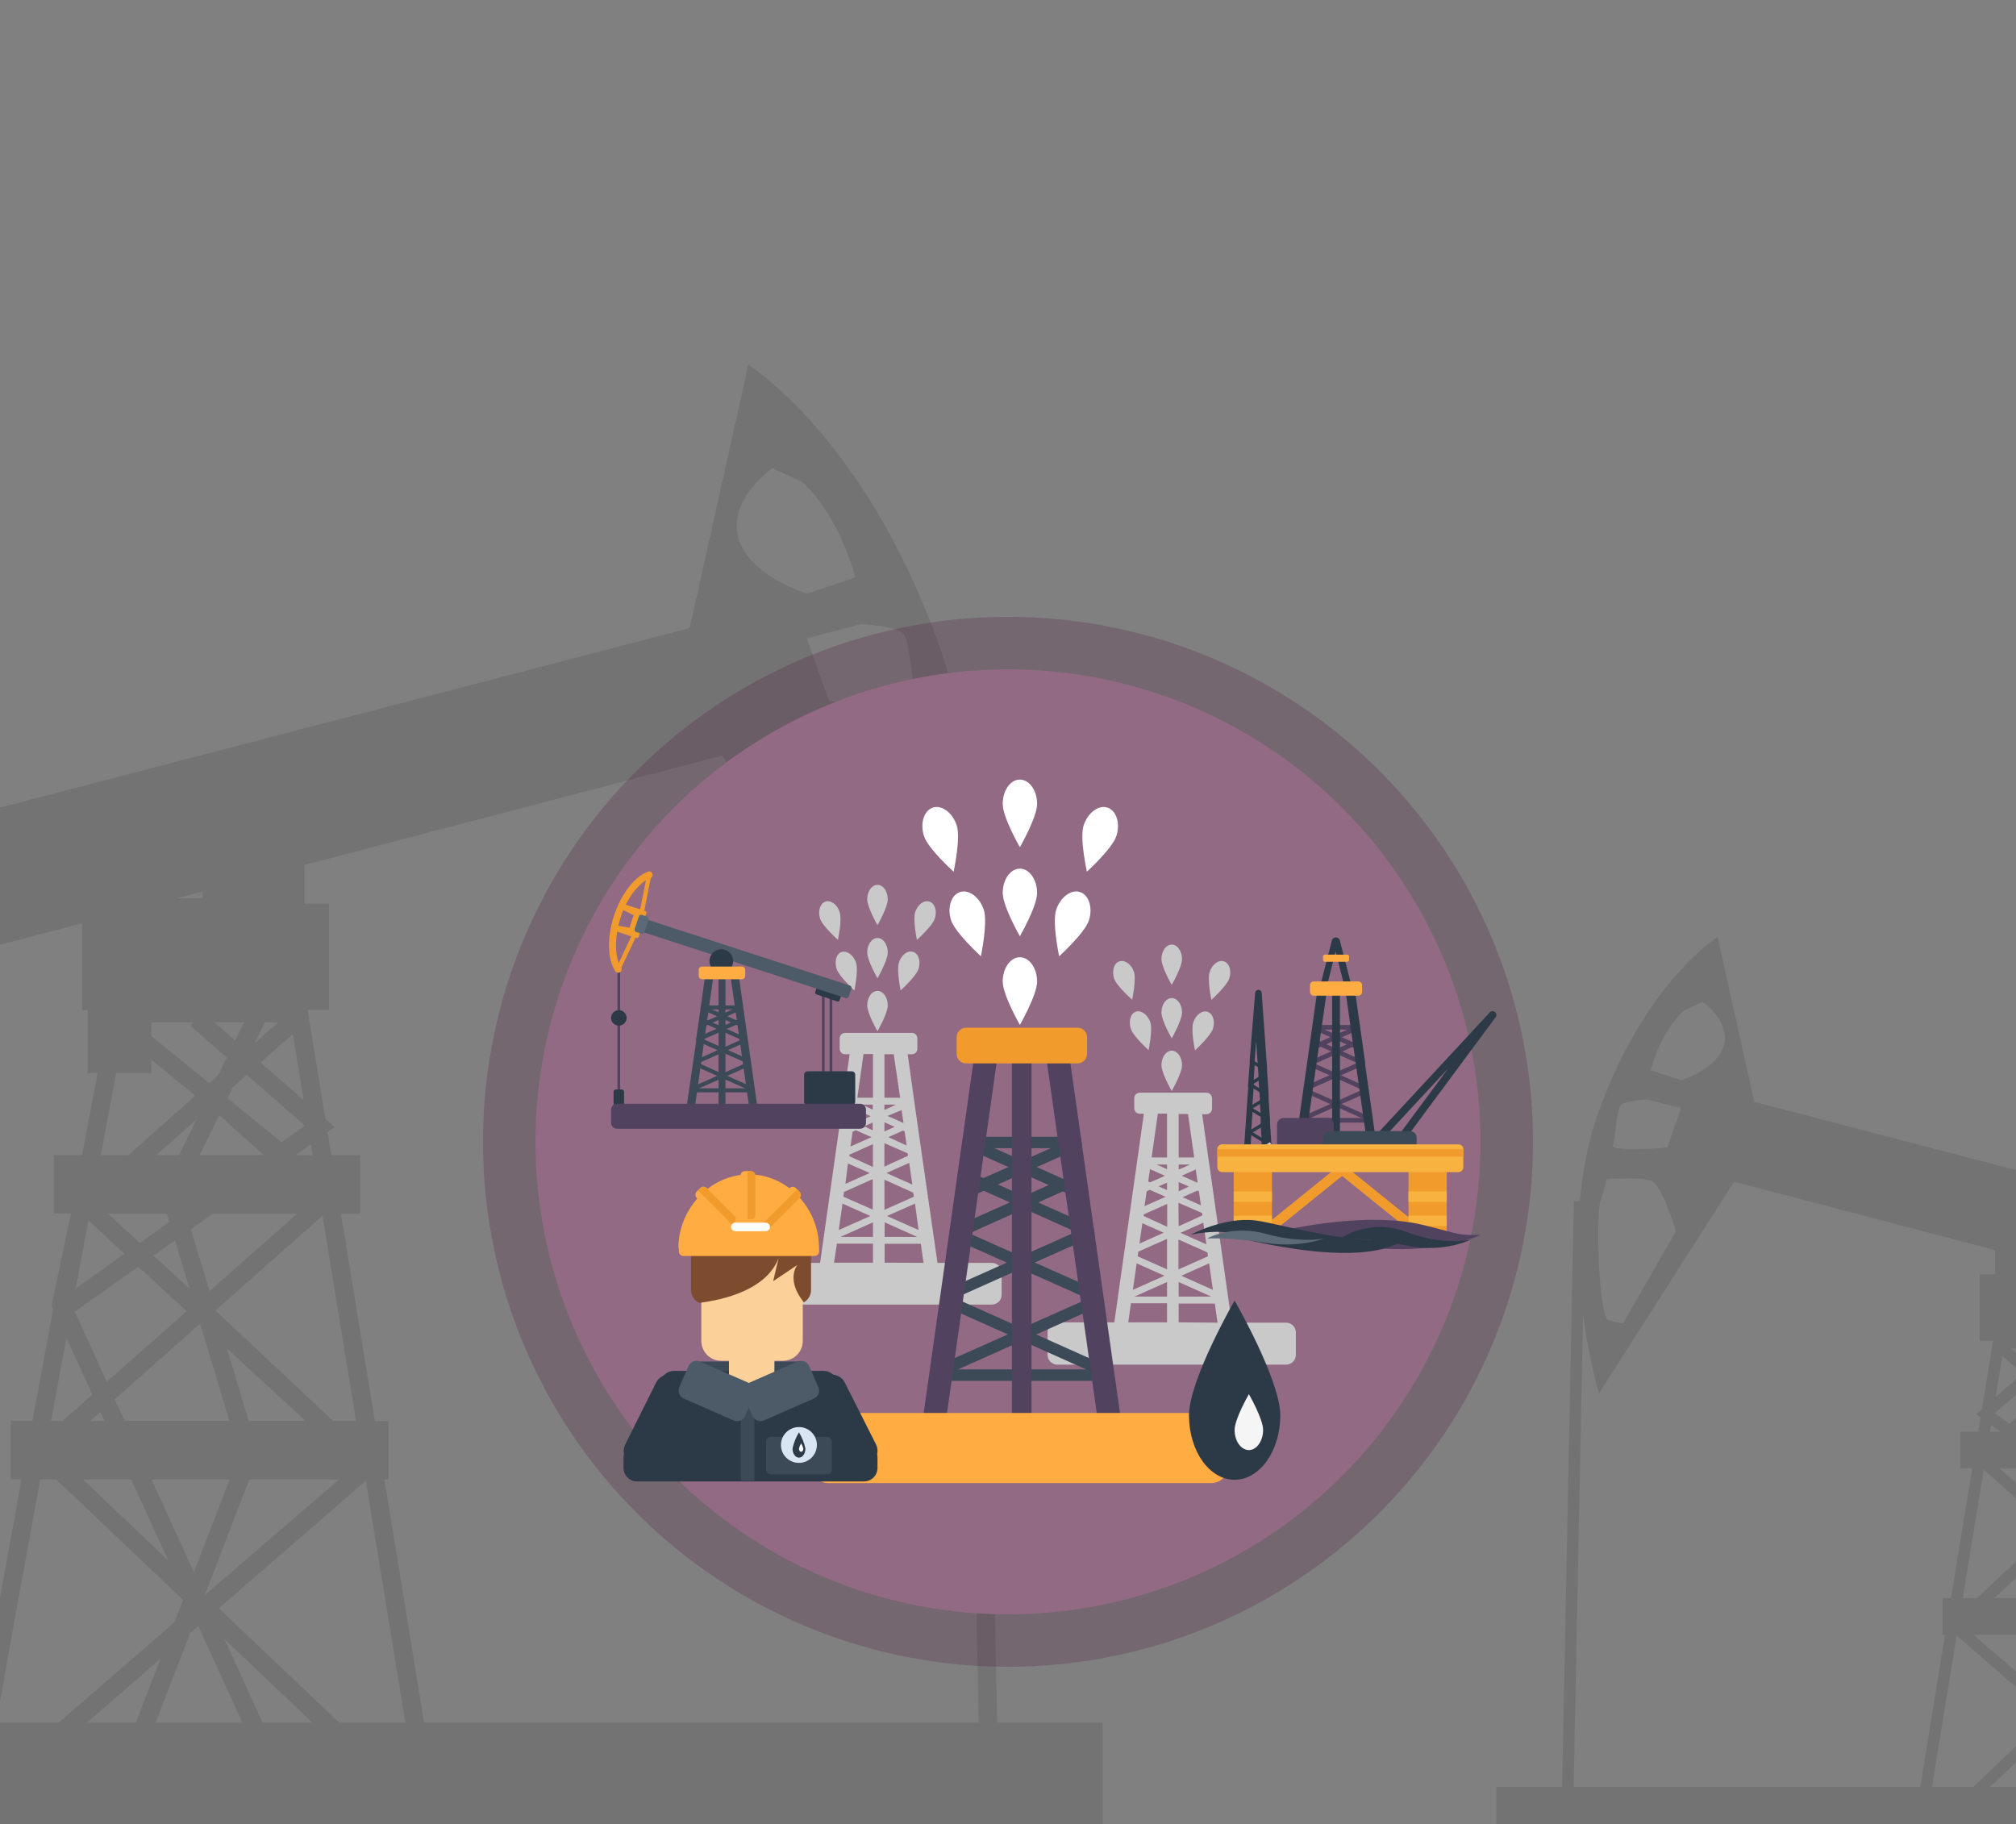 <svg width="768" height="695" viewBox="0 0 768 695" fill="none" xmlns="http://www.w3.org/2000/svg">
<rect x="0" y="0" width="768" height="695" fill="#808080" stroke="none"/>
<g clip-path="url(#clip0)">
<path opacity="0.1" d="M100.91 389.465L96.962 397.477L106.015 389.465H100.91ZM88.739 414.149L86.655 418.372L107.262 435.144L116.147 428.831L93.965 409.499L88.739 414.149ZM82.053 499.24L126.888 541.321H135.636L122.864 463.167L82.053 499.24ZM86.396 513.656L94.764 541.306H116.375L86.396 513.656ZM94.984 563.627L78.021 607.667L129.208 563.627H94.984ZM73.852 598.946L87.461 563.627H57.703L73.852 598.946ZM87.393 541.306L76.233 504.264L43.736 533.065L47.502 541.306H87.393ZM72.232 490.992L66.679 472.559L58.539 478.345L72.232 490.992ZM89.614 396.386L93.045 389.426H81.634L89.614 396.386ZM71.099 499.545L52.675 482.538L28.484 499.721L40.694 526.402L71.099 499.545ZM47.395 477.659L33.703 465.004L28.865 490.855L47.395 477.659ZM111.545 393.924L99.282 404.78L115.653 419.051L111.545 393.924ZM38.236 537.959L34.433 541.321H39.758L38.236 537.959ZM31.603 563.642L64.055 594.441L49.982 563.642H31.603ZM23.852 541.321L35.194 531.297L25.305 509.738L19.44 541.321H23.852ZM310.444 318.011L342.797 374.325L352.001 372.038C358.125 365.093 358.939 307.239 356.626 300.287C354.314 293.334 352.77 286.389 352.77 286.389C352.77 286.389 332.786 284.865 325.848 287.152C318.911 289.439 310.444 318.011 310.444 318.011ZM328.161 237.76L307.364 243.165L315.838 267.095C315.838 267.095 350.465 270.19 348.92 265.57C347.376 260.95 346.638 244.728 344.356 241.633C342.074 238.538 328.161 237.76 328.161 237.76ZM294.242 178.359C288.917 182.217 276.57 193.842 281.956 206.924C287.342 220.005 307.341 226.18 307.341 226.18L325.826 220.006C325.826 220.006 320.432 197.662 305.797 183.764L294.242 178.359ZM129.261 656.281H154.433L139.371 564.13L83.346 612.714L129.261 656.281ZM100.066 656.281H119.045L85.529 624.484L100.066 656.281ZM59.285 656.281H92.345L75.526 619.499L72.422 622.19L59.285 656.281ZM33.087 656.281H51.754L61.118 631.993L33.087 656.281ZM-1.419 656.281H22.33L66.496 618.02L69.767 609.527L21.387 563.619H15.339C8.516 600.631 2.423 634.173 -1.419 656.281ZM-156 656.281H-142.193V413.63H-153.756V397.423H-106.41L-131.414 387.383V341.88L262.726 239.285L285.068 139C285.068 139 328.929 166.002 357.379 244.713C363.891 262.719 367.428 281.495 369.003 299.746L372.707 299.669L379.858 656.281H420V695H-156V656.281ZM77.215 342.2V339.616L67.326 342.2H77.215ZM57.665 389.465V394.709L79.725 412.693L83.049 409.75L86.419 402.889L72.574 390.837L73.799 389.426L57.665 389.465ZM63.621 462.382H41.18L53.253 473.535L64.511 465.484L63.621 462.382ZM113.211 462.382H81.102L72.734 468.335L79.824 491.876L113.211 462.382ZM126.226 440.061H137.211V462.382H129.878L142.81 541.359H147.997V563.681H146.476L161.545 656.281H372.837L367.071 368.577C363.336 397.24 357.395 416.726 357.395 416.726L275.049 287.891L115.98 329.515V344.319H125.367V384.784H117.174L123.952 426.285L127.504 429.38L124.773 431.317L126.226 440.061ZM113.294 440.061H119.114L118.429 435.891L112.952 439.779L113.294 440.061ZM76.02 440.061H100.423L83.521 424.814L76.02 440.061ZM59.521 440.061H68.185L74.894 426.453L59.521 440.061ZM38.427 440.061H48.917L74.4 417.412L57.665 403.743V408.729H44.269L38.427 440.061ZM20.527 440.061H31.284L37.172 408.805H33.452V384.86H31.299V351.752L-93.714 384.365L-99.602 397.446H-70.597V413.653H-136.016V656.281H-83.688V414.431H-76.758V656.281H-8.516C-4.713 634.311 1.373 600.753 8.219 563.619H4.134V541.321H12.342L20.276 498.631L19.675 497.319L27.001 462.313H20.489L20.527 440.061Z" fill="black"/>
<path opacity="0.1" d="M769.431 513.766L771.899 518.78L766.241 513.766H769.431ZM777.038 529.215L778.341 531.859L765.461 542.356L759.908 538.405L773.772 526.305L777.038 529.215ZM781.217 582.474L753.195 608.813H747.727L755.71 559.896L781.217 582.474ZM778.502 591.497L773.273 608.803H759.765L778.502 591.497ZM773.135 622.774L783.737 650.338L751.745 622.774H773.135ZM786.342 644.88L777.837 622.774H796.436L786.342 644.88ZM777.88 608.803L784.854 585.619L805.165 603.645L802.811 608.803H777.88ZM787.355 577.312L790.826 565.774L795.913 569.396L787.355 577.312ZM776.491 518.098L774.347 513.742H781.479L776.491 518.098ZM788.063 582.665L799.578 572.02L814.697 582.775L807.067 599.475L788.063 582.665ZM802.878 568.966L811.436 561.046L814.46 577.226L802.878 568.966ZM762.784 516.557L770.448 523.351L760.217 532.284L762.784 516.557ZM808.602 606.708L810.979 608.813H807.651L808.602 606.708ZM812.748 622.783L792.466 642.06L801.261 622.783H812.748ZM817.593 608.813L810.504 602.538L816.685 589.045L820.35 608.813H817.593ZM638.472 469.043L618.252 504.289L612.499 502.858C608.672 498.511 608.163 462.301 609.609 457.949C611.054 453.598 612.019 449.251 612.019 449.251C612.019 449.251 624.509 448.297 628.845 449.728C633.181 451.16 638.472 469.043 638.472 469.043ZM627.399 418.814L640.398 422.197L635.101 437.174C635.101 437.174 613.46 439.112 614.425 436.22C615.39 433.329 615.851 423.175 617.277 421.238C618.704 419.301 627.399 418.814 627.399 418.814ZM648.599 381.635C651.927 384.049 659.643 391.326 656.277 399.513C652.911 407.701 640.412 411.566 640.412 411.566L628.859 407.701C628.859 407.701 632.23 393.716 641.377 385.018L648.599 381.635ZM751.712 680.766H735.979L745.393 623.089L780.409 653.497L751.712 680.766ZM769.959 680.766H758.097L779.044 660.864L769.959 680.766ZM795.447 680.766H774.784L785.296 657.744L787.236 659.428L795.447 680.766ZM811.821 680.766H800.154L794.301 665.564L811.821 680.766ZM833.387 680.766H818.544L790.94 656.818L788.895 651.503L819.133 622.769H822.913C827.177 645.934 830.986 666.929 833.387 680.766ZM930 680.766H921.371V528.891H928.597V518.747H899.006L914.634 512.463V483.982L668.296 419.768L654.333 357C654.333 357 626.919 373.9 609.138 423.166C605.068 434.436 602.857 446.188 601.873 457.611L599.558 457.563L595.089 680.766H570V705H930V680.766ZM784.241 484.183V482.565L790.422 484.183H784.241ZM796.46 513.766V517.048L782.672 528.304L780.594 526.462L778.488 522.168L787.141 514.624L786.376 513.742L796.46 513.766ZM792.737 559.404H806.762L799.217 566.385L792.181 561.346L792.737 559.404ZM761.743 559.404H781.811L787.041 563.131L782.61 577.865L761.743 559.404ZM753.609 545.434H746.743V559.404H751.326L743.244 608.836H740.002V622.807H740.952L731.534 680.766H599.477L603.081 500.692C605.415 518.632 609.128 530.828 609.128 530.828L660.594 450.191L760.013 476.243V485.509H754.146V510.836H759.266L755.03 536.812L752.81 538.749L754.517 539.961L753.609 545.434ZM761.691 545.434H758.054L758.482 542.824L761.905 545.257L761.691 545.434ZM784.987 545.434H769.735L780.3 535.891L784.987 545.434ZM795.3 545.434H789.884L785.691 536.917L795.3 545.434ZM808.483 545.434H801.927L786 531.258L796.46 522.702V525.823H804.832L808.483 545.434ZM819.67 545.434H812.948L809.268 525.871H811.593V510.884H812.938V490.161L891.071 510.574L894.751 518.761H876.623V528.905H917.51V680.766H884.805V529.392H880.474V680.766H837.823C835.445 667.015 831.642 646.011 827.363 622.769H829.916V608.813H824.786L819.827 582.093L820.203 581.272L815.624 559.361H819.694L819.67 545.434Z" fill="black"/>
<circle opacity="0.2" cx="384" cy="435" r="200" fill="#4B0731"/>
<ellipse cx="384" cy="435" rx="180" ry="180" fill="#936A83"/>
<g clip-path="url(#clip1)">
<path d="M450.299 405.801C450.299 402.747 448.54 400.271 446.368 400.271C444.196 400.271 442.458 402.747 442.458 405.801C442.458 408.856 446.368 415.625 446.368 415.625C446.368 415.625 450.299 408.835 450.299 405.801Z" fill="#C9C9C9"/>
<path d="M450.299 385.742C450.299 382.687 448.54 380.231 446.368 380.231C444.196 380.231 442.458 382.687 442.458 385.742C442.458 388.796 446.368 395.586 446.368 395.586C446.368 395.586 450.299 388.693 450.299 385.742Z" fill="#C9C9C9"/>
<path d="M450.299 365.393C450.299 362.339 448.54 359.862 446.368 359.862C444.196 359.862 442.458 362.339 442.458 365.393C442.458 368.448 446.368 375.217 446.368 375.217C446.368 375.217 450.299 368.427 450.299 365.393Z" fill="#C9C9C9"/>
<path d="M430.791 391.933C431.743 394.823 437.556 400.065 437.556 400.065C437.556 400.065 439.17 392.408 438.239 389.519C437.308 386.629 434.846 384.813 432.798 385.391C430.75 385.969 429.839 388.962 430.791 391.933Z" fill="#C9C9C9"/>
<path d="M431.307 380.851C431.307 380.851 432.921 373.173 431.99 370.284C431.059 367.395 428.535 365.579 426.466 366.239C424.397 366.9 423.508 369.789 424.397 372.699C425.287 375.609 431.307 380.851 431.307 380.851Z" fill="#C9C9C9"/>
<path d="M462.07 391.933C463.001 389.023 462.07 386.134 460.001 385.473C457.933 384.813 455.512 386.608 454.56 389.601C453.609 392.593 455.243 400.147 455.243 400.147C455.243 400.147 461.118 394.76 462.07 391.933Z" fill="#C9C9C9"/>
<path d="M468.318 372.699C469.249 369.789 468.318 366.92 466.249 366.239C464.181 365.558 461.76 367.395 460.808 370.367C459.857 373.339 461.491 380.933 461.491 380.933C461.491 380.933 467.366 375.588 468.318 372.699Z" fill="#C9C9C9"/>
<path d="M489.918 503.892H469.23L463.458 463.174L463.272 461.915L460.644 443.341L460.355 441.401L457.976 424.499H459.568C460.126 424.495 460.66 424.279 461.064 423.896C461.467 423.512 461.709 422.99 461.741 422.435V418.452C461.735 417.879 461.505 417.331 461.099 416.926C460.692 416.521 460.143 416.291 459.568 416.285H434.164C433.883 416.285 433.605 416.341 433.347 416.452C433.089 416.562 432.857 416.723 432.663 416.926C432.469 417.128 432.319 417.368 432.222 417.631C432.124 417.893 432.081 418.173 432.095 418.452V422.229C432.095 422.776 432.313 423.301 432.701 423.688C433.089 424.075 433.615 424.293 434.164 424.293H435.757L424.502 503.789H402.821C401.828 503.789 400.876 504.182 400.174 504.883C399.471 505.583 399.077 506.533 399.077 507.524V515.985C399.055 516.49 399.135 516.993 399.313 517.466C399.491 517.938 399.763 518.37 400.113 518.734C400.463 519.099 400.884 519.389 401.349 519.587C401.815 519.785 402.315 519.886 402.821 519.886H489.918C490.911 519.886 491.863 519.492 492.565 518.792C493.268 518.091 493.662 517.141 493.662 516.151V507.689C493.67 507.193 493.58 506.701 493.395 506.241C493.211 505.78 492.936 505.361 492.588 505.008C492.239 504.654 491.824 504.373 491.365 504.182C490.907 503.99 490.415 503.892 489.918 503.892ZM433.646 476.836L444.59 471.965V483.584L433.398 478.611L433.646 476.857V476.836ZM435.715 462.637L444.652 458.654V467.363L435.612 463.236L435.715 462.637ZM436.812 453.846L438.053 453.288L443.99 455.951L436.005 459.521L436.812 453.846ZM460.168 478.611L448.935 483.605V472.213L459.962 477.125L460.168 478.611ZM448.935 458.221L457.913 462.101L458.058 463.029L449.018 467.157L448.935 458.221ZM456.734 453.846L457.479 459.191L450.507 456.095L456.134 453.577L456.734 453.846ZM449.018 453.846V450.317L452.907 452.05L449.018 453.846ZM444.59 453.392L441.363 451.968L444.59 450.523V453.392ZM433.005 481.294L443.597 486.02L431.578 491.385L433.005 481.294ZM460.624 481.294L462.051 491.385L450.031 486.02L460.624 481.294ZM459.568 474.05L449.7 469.675L458.389 465.795L459.568 474.05ZM456.238 450.564H456.093L450.155 447.923L455.534 445.529L456.238 450.564ZM449.018 445.591V443.651H453.362L449.018 445.591ZM444.59 445.425L440.577 443.651H444.59V445.425ZM443.763 447.943L438.136 450.44L437.412 450.131L438.094 445.405L443.763 447.943ZM443.308 469.633L434.081 473.761L435.177 466.022L443.308 469.633ZM444.59 488.414V493.965H432.178L444.59 488.414ZM449.018 488.414L461.43 493.965H449.018V488.414ZM454.934 440.947H449.018V424.396H452.576L454.934 440.947ZM444.59 424.272V440.947H438.715L441.073 424.272H444.59ZM430.833 496.504H444.59V503.768H429.819L430.833 496.504ZM449.018 503.768V496.627H462.796L463.83 503.892L449.018 503.768Z" fill="#C9C9C9"/>
<path d="M338.192 383.017C338.192 379.963 336.454 377.507 334.282 377.507C332.11 377.507 330.372 379.963 330.372 383.017C330.372 386.071 334.282 392.861 334.282 392.861C334.282 392.861 338.192 386.051 338.192 383.017Z" fill="#C9C9C9"/>
<path d="M338.192 362.855C338.192 359.821 336.454 357.345 334.282 357.345C332.11 357.345 330.372 359.821 330.372 362.855C330.372 365.889 334.282 372.699 334.282 372.699C334.282 372.699 338.192 365.909 338.192 362.855Z" fill="#C9C9C9"/>
<path d="M338.192 342.609C338.192 339.555 336.454 337.099 334.282 337.099C332.11 337.099 330.372 339.555 330.372 342.609C330.372 345.663 334.282 352.453 334.282 352.453C334.282 352.453 338.192 345.663 338.192 342.609Z" fill="#C9C9C9"/>
<path d="M318.703 369.087C319.634 371.976 325.468 377.342 325.468 377.342C325.468 377.342 327.082 369.665 326.13 366.776C325.178 363.886 322.758 362.07 320.71 362.648C318.662 363.226 317.751 366.198 318.703 369.087Z" fill="#C9C9C9"/>
<path d="M319.221 358.067C319.221 358.067 320.835 350.41 319.883 347.501C318.932 344.591 316.511 342.795 314.463 343.476C312.415 344.157 311.505 347.026 312.394 349.915C313.284 352.804 319.221 358.067 319.221 358.067Z" fill="#C9C9C9"/>
<path d="M349.921 369.087C350.852 366.197 349.921 363.308 347.852 362.627C345.783 361.946 343.363 363.783 342.432 366.755C341.501 369.726 343.094 377.321 343.094 377.321C343.094 377.321 349.031 371.976 349.921 369.087Z" fill="#C9C9C9"/>
<path d="M356.128 349.914C357.079 347.025 356.128 344.136 354.059 343.476C351.99 342.815 349.57 344.611 348.639 347.5C347.708 350.389 349.301 358.066 349.301 358.066C349.301 358.066 355.279 352.721 356.128 349.914Z" fill="#C9C9C9"/>
<path d="M377.83 481.108H357.142L351.267 440.411L351.081 439.152L348.433 420.578L348.164 418.618L345.784 401.633H347.398C347.679 401.633 347.956 401.577 348.214 401.467C348.472 401.357 348.705 401.195 348.899 400.992C349.092 400.79 349.242 400.55 349.34 400.288C349.438 400.025 349.481 399.746 349.467 399.466V395.669C349.481 395.389 349.438 395.11 349.34 394.847C349.242 394.585 349.092 394.345 348.899 394.142C348.705 393.94 348.472 393.778 348.214 393.668C347.956 393.558 347.679 393.501 347.398 393.502H322.055C321.766 393.487 321.477 393.533 321.207 393.636C320.937 393.74 320.691 393.899 320.486 394.103C320.282 394.308 320.122 394.553 320.018 394.822C319.914 395.092 319.868 395.38 319.883 395.669V399.466C319.868 399.754 319.914 400.043 320.018 400.312C320.122 400.582 320.282 400.827 320.486 401.031C320.691 401.235 320.937 401.395 321.207 401.498C321.477 401.602 321.766 401.648 322.055 401.633H323.669L312.415 481.108H290.734C289.748 481.108 288.802 481.496 288.101 482.188C287.399 482.879 287 483.819 286.989 484.803V493.264C286.989 494.255 287.384 495.205 288.086 495.905C288.788 496.606 289.741 496.999 290.734 496.999H377.83C378.823 496.999 379.776 496.606 380.478 495.905C381.18 495.205 381.575 494.255 381.575 493.264V484.803C381.564 483.819 381.164 482.879 380.463 482.188C379.762 481.496 378.816 481.108 377.83 481.108ZM321.559 454.073L332.482 449.203V460.822L321.29 455.91L321.538 454.156L321.559 454.073ZM323.628 439.874L332.544 435.871V444.58L323.524 440.452L323.628 439.874ZM324.786 431.145L326.027 430.588L331.986 433.209L324 436.779L324.786 431.145ZM348.143 455.91L336.93 460.904V449.43L347.853 454.341L348.143 455.91ZM336.93 435.52L345.784 439.4L345.909 440.308L336.889 444.435L336.93 435.52ZM344.626 431.062L345.391 436.407L338.42 433.209L344.047 430.691L344.626 431.062ZM336.93 431.062V427.554L340.819 429.287L336.93 431.062ZM332.482 430.629L329.234 429.081L332.441 427.657L332.482 430.629ZM320.959 458.531L331.551 463.257L319.531 468.602L320.959 458.531ZM348.577 458.531L349.922 468.602L337.902 463.257L348.577 458.531ZM347.543 451.287L337.695 446.891L346.384 443.011L347.543 451.287ZM344.171 427.781H344.026L338.109 425.139L343.467 422.89L344.171 427.781ZM336.93 422.89V420.826H341.295L336.93 422.89ZM332.482 422.745L328.489 420.826H332.482V422.745ZM331.675 425.242L326.048 427.76L325.324 427.43L325.986 422.704L331.675 425.242ZM331.303 446.891L322.055 451.019L323.028 443.259L331.303 446.891ZM332.565 465.671V471.223H320.152L332.565 465.671ZM337.013 465.671L349.426 471.223H337.013V465.671ZM342.909 418.205H336.93V401.633H340.468L342.909 418.205ZM332.565 401.55V418.205H326.607L328.965 401.55H332.565ZM318.828 473.782H332.565V481.046H317.711L318.828 473.782ZM337.013 481.046V473.844H350.791L351.825 481.108L337.013 481.046Z" fill="#C9C9C9"/>
<path d="M316.055 423.075C316.055 423.208 316.107 423.336 316.199 423.432C316.292 423.529 316.418 423.585 316.552 423.591C316.689 423.591 316.82 423.536 316.917 423.44C317.014 423.343 317.069 423.212 317.069 423.075V375.98C317.064 375.846 317.007 375.72 316.91 375.628C316.814 375.536 316.685 375.484 316.552 375.484C316.42 375.484 316.294 375.537 316.201 375.629C316.107 375.722 316.055 375.848 316.055 375.98V423.075Z" fill="#514260"/>
<path d="M313.117 423.075C313.117 423.208 313.169 423.336 313.262 423.432C313.354 423.529 313.48 423.585 313.614 423.591C313.751 423.591 313.883 423.536 313.98 423.44C314.077 423.343 314.131 423.212 314.131 423.075V375.98C314.126 375.846 314.069 375.72 313.973 375.628C313.876 375.536 313.748 375.484 313.614 375.484C313.482 375.484 313.356 375.537 313.263 375.629C313.17 375.722 313.117 375.848 313.117 375.98V423.075Z" fill="#514260"/>
<path d="M311.406 375.47L310.574 377.891C310.44 378.279 310.648 378.702 311.037 378.835L318.904 381.526C319.293 381.659 319.716 381.453 319.85 381.064L320.682 378.644C320.815 378.256 320.608 377.833 320.219 377.7L312.352 375.009C311.963 374.875 311.54 375.082 311.406 375.47Z" fill="#2C3A48"/>
<path d="M235.227 422.89C235.227 423.021 235.28 423.147 235.373 423.24C235.466 423.333 235.592 423.385 235.724 423.385C235.857 423.385 235.986 423.334 236.082 423.241C236.179 423.149 236.236 423.023 236.241 422.89V370.14C236.241 370.003 236.187 369.872 236.09 369.775C235.993 369.678 235.861 369.624 235.724 369.624C235.59 369.629 235.464 369.686 235.371 369.782C235.279 369.878 235.227 370.007 235.227 370.14V422.89Z" fill="#514260"/>
<path d="M236.862 415.047H234.607C234.127 415.047 233.738 415.435 233.738 415.914V425.056C233.738 425.535 234.127 425.923 234.607 425.923H236.862C237.342 425.923 237.731 425.535 237.731 425.056V415.914C237.731 415.435 237.342 415.047 236.862 415.047Z" fill="#2C3A48"/>
<path d="M232.786 387.806C232.79 388.39 232.968 388.959 233.296 389.442C233.625 389.925 234.089 390.3 234.632 390.52C235.174 390.739 235.769 390.793 236.342 390.676C236.915 390.558 237.44 390.273 237.851 389.857C238.262 389.442 238.54 388.914 238.65 388.341C238.76 387.767 238.697 387.174 238.47 386.637C238.242 386.099 237.86 385.641 237.371 385.32C236.882 384.999 236.309 384.83 235.724 384.834C235.335 384.837 234.951 384.916 234.593 385.067C234.235 385.217 233.911 385.437 233.638 385.713C233.365 385.989 233.15 386.316 233.003 386.675C232.857 387.034 232.783 387.418 232.786 387.806Z" fill="#2C3A48"/>
<path d="M236.738 369.685C236.802 369.501 236.822 369.305 236.797 369.111C236.772 368.918 236.702 368.733 236.593 368.571C234.069 364.691 234.069 357.096 236.386 349.667C238.703 342.237 243.379 336.211 247.723 334.54C247.89 334.484 248.043 334.396 248.175 334.28C248.307 334.164 248.415 334.024 248.492 333.866C248.569 333.709 248.614 333.538 248.624 333.363C248.634 333.188 248.609 333.013 248.551 332.847C248.491 332.68 248.398 332.527 248.277 332.396C248.156 332.266 248.01 332.162 247.847 332.091C247.684 332.019 247.509 331.982 247.331 331.98C247.153 331.979 246.977 332.014 246.813 332.084C241.682 334.003 236.614 340.586 233.903 348.862C231.193 357.138 231.38 365.372 234.4 369.995C234.534 370.202 234.724 370.367 234.948 370.471C235.173 370.575 235.422 370.612 235.667 370.58C235.912 370.547 236.143 370.446 236.333 370.288C236.522 370.129 236.663 369.92 236.738 369.685Z" fill="#F19B2C"/>
<path d="M244.413 352.268V352.164L248.116 333.467C248.154 333.254 248.108 333.035 247.989 332.855C247.87 332.674 247.686 332.546 247.475 332.497C247.368 332.476 247.257 332.476 247.15 332.498C247.043 332.52 246.941 332.563 246.851 332.625C246.76 332.686 246.683 332.765 246.623 332.856C246.564 332.948 246.523 333.05 246.503 333.157L242.82 351.731L234.752 368.943C234.695 369.133 234.709 369.338 234.792 369.519C234.874 369.7 235.019 369.845 235.201 369.928C235.382 370.011 235.587 370.026 235.778 369.97C235.969 369.914 236.134 369.791 236.241 369.624L244.413 352.35C244.413 352.35 244.413 352.288 244.413 352.268Z" fill="#F19B2C"/>
<path d="M242.065 346.56L239.126 355.546C239.013 355.893 239.203 356.266 239.55 356.379L242.441 357.32C242.789 357.433 243.163 357.243 243.276 356.897L246.215 347.911C246.328 347.564 246.139 347.191 245.791 347.078L242.9 346.137C242.552 346.024 242.179 346.213 242.065 346.56Z" fill="#F19B2C"/>
<path d="M243.254 349.564C243.606 349.668 244.289 348.553 244.392 348.202L244.661 347.397C244.714 347.233 244.7 347.055 244.623 346.901C244.545 346.746 244.411 346.628 244.247 346.572L237.441 344.343C237.274 344.297 237.095 344.316 236.941 344.396C236.787 344.477 236.67 344.613 236.613 344.777L236.344 345.602C236.319 345.683 236.31 345.769 236.318 345.854C236.327 345.938 236.352 346.021 236.392 346.096C236.433 346.17 236.488 346.237 236.554 346.29C236.62 346.344 236.697 346.383 236.779 346.407L243.254 349.564Z" fill="#F19B2C"/>
<path d="M240.895 356.849C241.063 356.901 241.244 356.884 241.399 356.803C241.554 356.722 241.67 356.582 241.723 356.416L241.992 355.59C241.992 355.26 242.219 353.96 241.868 353.836L234.772 352.515C234.604 352.469 234.426 352.488 234.272 352.568C234.118 352.649 234.001 352.785 233.944 352.948L233.675 353.753C233.622 353.917 233.636 354.096 233.713 354.25C233.791 354.404 233.926 354.522 234.089 354.579L240.895 356.849Z" fill="#F19B2C"/>
<path d="M242.344 353.34C242.308 353.449 242.295 353.563 242.304 353.677C242.313 353.791 242.344 353.901 242.396 354.003C242.448 354.105 242.519 354.195 242.606 354.269C242.693 354.343 242.794 354.399 242.903 354.434L322.22 380.252C322.329 380.287 322.443 380.301 322.557 380.292C322.671 380.283 322.782 380.252 322.884 380.2C322.986 380.149 323.077 380.077 323.151 379.99C323.225 379.904 323.281 379.803 323.317 379.695L324.351 376.578C324.418 376.357 324.397 376.118 324.294 375.911C324.19 375.703 324.01 375.544 323.792 375.464L244.413 349.646C244.304 349.611 244.189 349.597 244.076 349.606C243.962 349.615 243.85 349.646 243.749 349.698C243.647 349.75 243.556 349.821 243.482 349.908C243.408 349.995 243.351 350.095 243.316 350.204L242.344 353.34Z" fill="#4D5A68"/>
<path d="M270.273 366.136C270.273 367.026 270.537 367.895 271.033 368.635C271.528 369.375 272.233 369.952 273.057 370.292C273.881 370.633 274.788 370.722 275.663 370.548C276.537 370.375 277.341 369.946 277.972 369.317C278.602 368.688 279.032 367.886 279.206 367.013C279.38 366.141 279.291 365.236 278.949 364.414C278.608 363.592 278.03 362.889 277.288 362.395C276.547 361.901 275.675 361.637 274.783 361.637C273.587 361.637 272.439 362.111 271.594 362.954C270.748 363.798 270.273 364.943 270.273 366.136Z" fill="#2C3A48"/>
<path d="M264.791 416.161H285.292C285.501 416.161 285.701 416.079 285.848 415.932C285.996 415.784 286.078 415.585 286.078 415.377C286.078 415.169 285.996 414.97 285.848 414.822C285.701 414.675 285.501 414.593 285.292 414.593H264.791C264.582 414.593 264.382 414.675 264.235 414.822C264.087 414.97 264.004 415.169 264.004 415.377C264.004 415.585 264.087 415.784 264.235 415.932C264.382 416.079 264.582 416.161 264.791 416.161Z" fill="#3C4A58"/>
<path d="M268.763 384.565H281.32C281.433 384.583 281.548 384.577 281.658 384.547C281.768 384.516 281.869 384.462 281.956 384.389C282.043 384.315 282.113 384.224 282.161 384.12C282.209 384.017 282.233 383.905 282.233 383.791C282.233 383.677 282.209 383.565 282.161 383.462C282.113 383.359 282.043 383.267 281.956 383.193C281.869 383.12 281.768 383.066 281.658 383.035C281.548 383.005 281.433 382.999 281.32 383.017H268.763C268.65 382.999 268.535 383.005 268.425 383.035C268.315 383.066 268.213 383.12 268.127 383.193C268.04 383.267 267.97 383.359 267.922 383.462C267.874 383.565 267.849 383.677 267.849 383.791C267.849 383.905 267.874 384.017 267.922 384.12C267.97 384.224 268.04 384.315 268.127 384.389C268.213 384.462 268.315 384.516 268.425 384.547C268.535 384.577 268.65 384.583 268.763 384.565Z" fill="#3C4A58"/>
<path d="M284.899 415.026C285.053 415.024 285.202 414.978 285.33 414.894C285.459 414.81 285.56 414.691 285.623 414.552C285.702 414.362 285.705 414.15 285.632 413.958C285.559 413.766 285.415 413.61 285.23 413.52L265.494 404.728C265.399 404.674 265.293 404.64 265.184 404.629C265.075 404.618 264.965 404.63 264.86 404.664C264.756 404.697 264.66 404.753 264.579 404.826C264.497 404.899 264.432 404.988 264.387 405.088C264.342 405.188 264.318 405.296 264.318 405.405C264.317 405.514 264.339 405.623 264.383 405.723C264.427 405.823 264.492 405.913 264.572 405.987C264.653 406.061 264.749 406.117 264.852 406.152L284.589 414.944C284.686 414.99 284.791 415.018 284.899 415.026Z" fill="#3C4A58"/>
<path d="M265.101 396.205C265.181 396.395 265.328 396.549 265.515 396.639L268.039 397.753L282.892 404.316L283.865 404.749C283.967 404.769 284.073 404.769 284.175 404.749C284.351 404.745 284.52 404.682 284.655 404.571C284.791 404.46 284.885 404.306 284.923 404.135C284.961 403.964 284.941 403.786 284.865 403.628C284.79 403.47 284.663 403.341 284.506 403.263L282.644 402.417L268.328 396.061L266.259 395.132C266.097 395.055 265.912 395.038 265.738 395.083C265.564 395.129 265.412 395.234 265.308 395.38L265.101 396.205Z" fill="#3C4A58"/>
<path d="M282.872 396.329C283.021 396.33 283.166 396.287 283.291 396.207C283.416 396.126 283.515 396.011 283.575 395.875C283.62 395.78 283.645 395.678 283.65 395.573C283.654 395.469 283.638 395.364 283.601 395.266C283.564 395.168 283.509 395.078 283.437 395.002C283.365 394.926 283.278 394.865 283.182 394.822L267.521 387.806C267.332 387.722 267.117 387.716 266.923 387.789C266.73 387.863 266.573 388.01 266.487 388.198C266.408 388.387 266.405 388.6 266.478 388.792C266.551 388.983 266.695 389.14 266.88 389.23L282.541 396.226C282.643 396.283 282.755 396.318 282.872 396.329Z" fill="#3C4A58"/>
<path d="M266.859 384.297C266.925 384.392 267.019 384.464 267.128 384.503L269.818 385.7L280.968 390.674L282.313 391.272C282.416 391.292 282.521 391.292 282.623 391.272C282.776 391.277 282.926 391.237 283.055 391.156C283.184 391.075 283.286 390.957 283.347 390.818C283.431 390.629 283.437 390.415 283.364 390.222C283.29 390.029 283.143 389.872 282.954 389.786L280.699 388.775L270.045 384.029L267.769 383.017C267.653 382.95 267.521 382.915 267.387 382.915C267.252 382.915 267.12 382.95 267.004 383.017L266.859 384.297Z" fill="#3C4A58"/>
<path d="M265.101 415.026C265.21 415.047 265.322 415.047 265.432 415.026L285.168 406.235C285.353 406.145 285.497 405.988 285.57 405.796C285.643 405.605 285.64 405.392 285.561 405.203C285.475 405.014 285.318 404.868 285.125 404.794C284.931 404.721 284.716 404.727 284.527 404.811L264.79 413.602C264.623 413.673 264.485 413.799 264.401 413.96C264.316 414.12 264.29 414.305 264.326 414.482C264.363 414.66 264.46 414.819 264.601 414.934C264.742 415.048 264.919 415.11 265.101 415.109V415.026Z" fill="#3C4A58"/>
<path d="M266.239 404.852C266.341 404.871 266.446 404.871 266.549 404.852L284.154 397.009C284.346 396.925 284.497 396.767 284.573 396.572C284.648 396.376 284.643 396.159 284.558 395.967C284.473 395.776 284.315 395.626 284.119 395.55C283.923 395.475 283.705 395.48 283.513 395.565L265.908 403.428C265.719 403.513 265.572 403.67 265.498 403.863C265.425 404.056 265.431 404.271 265.515 404.46C265.585 404.587 265.691 404.692 265.819 404.761C265.948 404.831 266.093 404.862 266.239 404.852Z" fill="#3C4A58"/>
<path d="M267.438 396.061C267.548 396.08 267.66 396.08 267.769 396.061L282.954 389.292C283.139 389.202 283.283 389.045 283.356 388.853C283.429 388.662 283.426 388.449 283.347 388.26C283.261 388.071 283.106 387.923 282.913 387.847C282.72 387.77 282.506 387.77 282.313 387.847L267.169 394.472C267.074 394.512 266.988 394.571 266.916 394.645C266.845 394.719 266.789 394.807 266.752 394.904C266.715 395 266.698 395.103 266.703 395.206C266.707 395.309 266.732 395.41 266.776 395.503C266.817 395.652 266.903 395.785 267.021 395.884C267.139 395.984 267.285 396.045 267.438 396.061Z" fill="#3C4A58"/>
<path d="M267.956 391.025C268.064 391.053 268.178 391.053 268.287 391.025L282.437 384.731C282.622 384.641 282.766 384.484 282.839 384.293C282.912 384.101 282.909 383.888 282.83 383.699C282.745 383.511 282.588 383.364 282.394 383.29C282.2 383.217 281.985 383.223 281.796 383.307L267.645 389.622C267.49 389.699 267.364 389.825 267.288 389.981C267.212 390.138 267.19 390.314 267.225 390.484C267.261 390.654 267.352 390.808 267.484 390.92C267.616 391.033 267.782 391.099 267.956 391.108V391.025Z" fill="#3C4A58"/>
<path d="M287.32 425.944H287.547C287.958 425.883 288.328 425.662 288.576 425.329C288.824 424.997 288.93 424.58 288.871 424.169L281.196 370.016C281.109 369.633 280.88 369.296 280.556 369.073C280.232 368.849 279.835 368.756 279.445 368.81C279.054 368.865 278.699 369.063 278.448 369.367C278.198 369.671 278.071 370.057 278.093 370.45L285.789 424.603C285.843 424.971 286.026 425.309 286.307 425.554C286.587 425.8 286.946 425.938 287.32 425.944Z" fill="#3C4A58"/>
<path d="M262.535 425.923H262.763C263.142 425.917 263.506 425.777 263.79 425.527C264.075 425.278 264.261 424.935 264.315 424.561L268.1 397.732L268.328 396.123L269.818 385.742L270.045 384.132L271.969 370.491C271.991 370.098 271.864 369.712 271.613 369.408C271.363 369.104 271.008 368.906 270.617 368.851C270.227 368.797 269.83 368.89 269.506 369.114C269.182 369.337 268.953 369.674 268.866 370.057L267.004 383.183L266.859 384.338L265.266 395.503V396.246L261.211 424.148C261.152 424.559 261.258 424.976 261.506 425.308C261.754 425.641 262.124 425.862 262.535 425.923Z" fill="#3C4A58"/>
<path d="M275.052 425.944C275.776 425.944 276.376 425.593 276.376 425.16V371.027C276.376 370.594 275.776 370.243 275.052 370.243C274.328 370.243 273.728 370.594 273.728 371.027V425.16C273.728 425.593 274.307 425.944 275.052 425.944Z" fill="#3C4A58"/>
<path d="M282.582 368.221H267.48C266.76 368.221 266.177 368.803 266.177 369.521V371.77C266.177 372.488 266.76 373.071 267.48 373.071H282.582C283.302 373.071 283.885 372.488 283.885 371.77V369.521C283.885 368.803 283.302 368.221 282.582 368.221Z" fill="#FFAC42"/>
<path d="M324.496 408.134H307.635C306.915 408.134 306.332 408.716 306.332 409.434V419.773C306.332 420.491 306.915 421.074 307.635 421.074H324.496C325.216 421.074 325.799 420.491 325.799 419.773V409.434C325.799 408.716 325.216 408.134 324.496 408.134Z" fill="#2C3A48"/>
<path d="M327.661 420.495H235.02C233.786 420.495 232.786 421.493 232.786 422.724V427.78C232.786 429.011 233.786 430.009 235.02 430.009H327.661C328.895 430.009 329.895 429.011 329.895 427.78V422.724C329.895 421.493 328.895 420.495 327.661 420.495Z" fill="#514260"/>
<path d="M243.404 349.043L241.757 353.955C241.608 354.399 241.848 354.878 242.292 355.026L244.392 355.726C244.836 355.875 245.316 355.636 245.465 355.192L247.112 350.28C247.26 349.837 247.021 349.357 246.576 349.209L244.477 348.509C244.033 348.36 243.552 348.6 243.404 349.043Z" fill="#5C6A78"/>
<path d="M381.988 373.937C381.988 368.84 384.905 364.691 388.525 364.691C392.146 364.691 395.083 368.819 395.083 373.937C395.083 379.055 388.525 390.447 388.525 390.447C388.525 390.447 381.988 379.035 381.988 373.937Z" fill="white"/>
<path d="M381.988 340.174C381.988 335.077 384.905 330.929 388.525 330.929C392.146 330.929 395.083 335.056 395.083 340.174C395.083 345.292 388.525 356.684 388.525 356.684C388.525 356.684 381.988 345.272 381.988 340.174Z" fill="white"/>
<path d="M381.988 306.246C381.988 301.128 384.905 297 388.525 297C392.146 297 395.083 301.128 395.083 306.246C395.083 311.364 388.525 322.756 388.525 322.756C388.525 322.756 381.988 311.446 381.988 306.246Z" fill="white"/>
<path d="M362.334 350.658C360.741 345.808 362.334 340.958 365.706 339.844C369.079 338.729 373.216 341.763 374.788 346.634C376.361 351.504 373.671 364.32 373.671 364.32C373.671 364.32 363.989 355.446 362.334 350.658Z" fill="white"/>
<path d="M351.99 318.484C350.418 313.634 351.99 308.805 355.362 307.67C358.734 306.535 362.872 309.589 364.465 314.439C366.058 319.289 363.286 332.084 363.286 332.084C363.286 332.084 353.521 323.334 351.99 318.484Z" fill="white"/>
<path d="M414.819 350.658C416.392 345.808 414.819 340.958 411.447 339.844C408.075 338.729 403.938 341.763 402.345 346.634C400.752 351.504 403.482 364.32 403.482 364.32C403.482 364.32 413.247 355.446 414.819 350.658Z" fill="white"/>
<path d="M425.288 318.484C426.86 313.634 425.288 308.805 421.915 307.67C418.543 306.535 414.406 309.589 412.813 314.439C411.22 319.289 414.054 332.084 414.054 332.084C414.054 332.084 423.695 323.334 425.288 318.484Z" fill="white"/>
<path d="M418.047 526.077H360.493C359.911 526.077 359.354 525.847 358.942 525.437C358.531 525.026 358.3 524.47 358.3 523.89C358.3 523.31 358.531 522.753 358.942 522.343C359.354 521.933 359.911 521.702 360.493 521.702H418.047C418.628 521.702 419.186 521.933 419.597 522.343C420.009 522.753 420.24 523.31 420.24 523.89C420.24 524.47 420.009 525.026 419.597 525.437C419.186 525.847 418.628 526.077 418.047 526.077Z" fill="#3C4A58"/>
<path d="M406.896 437.439H371.727C371.145 437.439 370.587 437.208 370.176 436.798C369.765 436.388 369.534 435.831 369.534 435.251C369.534 434.671 369.765 434.114 370.176 433.704C370.587 433.294 371.145 433.063 371.727 433.063H406.896C407.478 433.063 408.036 433.294 408.447 433.704C408.858 434.114 409.089 434.671 409.089 435.251C409.089 435.831 408.858 436.388 408.447 436.798C408.036 437.208 407.478 437.439 406.896 437.439Z" fill="#3C4A58"/>
<path d="M361.569 522.92C361.134 522.93 360.706 522.812 360.338 522.58C359.97 522.349 359.679 522.015 359.5 521.62C359.38 521.357 359.314 521.073 359.305 520.785C359.297 520.497 359.346 520.21 359.45 519.941C359.554 519.672 359.711 519.426 359.911 519.218C360.112 519.01 360.352 518.844 360.617 518.73L416.123 494.027C416.655 493.789 417.26 493.772 417.805 493.979C418.351 494.186 418.791 494.6 419.03 495.131C419.268 495.662 419.286 496.266 419.078 496.81C418.871 497.353 418.455 497.793 417.923 498.031L362.52 522.796C362.216 522.906 361.891 522.948 361.569 522.92Z" fill="#3C4A58"/>
<path d="M416.992 470.108C416.779 470.644 416.362 471.074 415.833 471.305L408.737 474.483L367.196 493.057L364.506 494.254C364.221 494.384 363.91 494.448 363.596 494.44C363.114 494.418 362.652 494.238 362.283 493.928C361.914 493.618 361.657 493.195 361.553 492.724C361.45 492.254 361.504 491.763 361.709 491.327C361.914 490.89 362.257 490.534 362.686 490.312L367.92 487.98L408.075 470.087L414.054 467.301C414.508 467.103 415.016 467.062 415.496 467.185C415.976 467.309 416.401 467.589 416.702 467.982L416.992 470.108Z" fill="#3C4A58"/>
<path d="M367.299 470.356C366.823 470.318 366.373 470.127 366.016 469.811C365.659 469.494 365.415 469.071 365.322 468.604C365.228 468.137 365.29 467.652 365.497 467.224C365.705 466.795 366.047 466.445 366.472 466.228L410.33 446.622C410.851 446.444 411.42 446.466 411.925 446.684C412.431 446.901 412.837 447.299 413.064 447.799C413.292 448.299 413.324 448.866 413.155 449.389C412.986 449.911 412.628 450.353 412.151 450.626L368.189 470.356C367.895 470.413 367.593 470.413 367.299 470.356Z" fill="#3C4A58"/>
<path d="M412.254 436.696C412.046 436.938 411.784 437.129 411.489 437.253L403.938 440.617L372.678 454.588L368.892 456.26C368.607 456.39 368.296 456.454 367.982 456.446C367.546 456.461 367.116 456.346 366.747 456.114C366.378 455.882 366.087 455.544 365.913 455.146C365.688 454.614 365.678 454.015 365.887 453.476C366.095 452.937 366.505 452.5 367.03 452.256L373.237 449.45L403.276 436.097L409.689 433.208C410.02 433.054 410.385 432.99 410.748 433.023C411.112 433.056 411.46 433.183 411.758 433.394L412.254 436.696Z" fill="#3C4A58"/>
<path d="M416.95 522.92C416.644 522.918 416.342 522.854 416.061 522.734L360.679 497.969C360.415 497.852 360.178 497.685 359.979 497.477C359.78 497.269 359.624 497.023 359.521 496.755C359.417 496.487 359.367 496.201 359.374 495.913C359.381 495.626 359.445 495.343 359.562 495.08C359.679 494.817 359.846 494.579 360.055 494.381C360.264 494.183 360.51 494.028 360.779 493.924C361.048 493.821 361.334 493.771 361.623 493.778C361.911 493.785 362.195 493.849 362.458 493.965L417.861 518.73C418.134 518.834 418.383 518.995 418.59 519.201C418.796 519.408 418.957 519.656 419.061 519.929C419.164 520.202 419.209 520.494 419.191 520.785C419.173 521.077 419.093 521.361 418.957 521.62C418.785 522.007 418.503 522.336 418.147 522.567C417.791 522.798 417.375 522.92 416.95 522.92Z" fill="#3C4A58"/>
<path d="M414.054 494.399C413.745 494.401 413.44 494.33 413.165 494.192L363.658 472.172C363.395 472.054 363.157 471.885 362.959 471.676C362.761 471.466 362.606 471.22 362.503 470.951C362.4 470.681 362.351 470.395 362.36 470.107C362.368 469.819 362.433 469.535 362.551 469.272C362.67 469.009 362.839 468.772 363.049 468.575C363.259 468.377 363.506 468.222 363.776 468.12C364.045 468.017 364.333 467.969 364.622 467.977C364.91 467.985 365.195 468.05 365.458 468.168L414.861 490.189C415.274 490.419 415.603 490.776 415.798 491.206C415.993 491.637 416.045 492.118 415.945 492.58C415.845 493.042 415.6 493.46 415.245 493.772C414.89 494.085 414.443 494.275 413.971 494.316L414.054 494.399Z" fill="#3C4A58"/>
<path d="M410.579 469.406C410.273 469.404 409.97 469.341 409.689 469.221L367.051 450.213C366.788 450.095 366.55 449.927 366.352 449.717C366.153 449.508 365.998 449.261 365.896 448.992C365.793 448.723 365.744 448.436 365.753 448.148C365.761 447.86 365.826 447.577 365.944 447.314C366.062 447.051 366.231 446.814 366.441 446.616C366.651 446.418 366.898 446.264 367.168 446.161C367.438 446.059 367.726 446.01 368.014 446.018C368.303 446.027 368.587 446.092 368.851 446.21L411.489 465.217C411.917 465.439 412.261 465.795 412.465 466.231C412.67 466.667 412.725 467.159 412.621 467.629C412.518 468.099 412.261 468.523 411.892 468.833C411.522 469.143 411.061 469.323 410.579 469.344V469.406Z" fill="#3C4A58"/>
<path d="M409.13 455.558C408.824 455.556 408.522 455.493 408.241 455.373L368.541 437.645C368.008 437.407 367.593 436.968 367.385 436.424C367.178 435.88 367.195 435.276 367.434 434.745C367.672 434.214 368.113 433.8 368.658 433.593C369.203 433.386 369.808 433.403 370.34 433.641L410.061 451.369C410.489 451.59 410.832 451.944 411.037 452.379C411.243 452.813 411.299 453.302 411.198 453.772C411.097 454.241 410.843 454.665 410.477 454.976C410.111 455.288 409.652 455.471 409.172 455.497L409.13 455.558Z" fill="#3C4A58"/>
<path d="M354.783 553.587H354.163C353.007 553.418 351.965 552.801 351.264 551.869C350.562 550.938 350.258 549.767 350.418 548.613L371.954 396.576C372.004 395.979 372.175 395.398 372.458 394.87C372.74 394.341 373.128 393.875 373.598 393.502C374.067 393.128 374.608 392.854 375.188 392.697C375.767 392.539 376.373 392.501 376.968 392.586C377.562 392.671 378.133 392.875 378.646 393.188C379.158 393.501 379.601 393.915 379.947 394.404C380.293 394.894 380.535 395.449 380.658 396.035C380.782 396.622 380.784 397.227 380.664 397.814L359.148 549.81C358.995 550.857 358.47 551.814 357.669 552.507C356.867 553.2 355.844 553.583 354.783 553.587Z" fill="#514260"/>
<path d="M424.398 553.546H423.777C422.721 553.547 421.7 553.167 420.902 552.477C420.104 551.787 419.582 550.833 419.433 549.79L408.737 474.483L408.075 469.964L403.938 440.617L403.276 436.097L397.855 397.815C397.733 397.226 397.734 396.618 397.857 396.03C397.979 395.441 398.222 394.884 398.569 394.393C398.916 393.901 399.36 393.486 399.875 393.173C400.389 392.86 400.962 392.655 401.559 392.572C402.156 392.488 402.763 392.528 403.344 392.688C403.925 392.848 404.467 393.125 404.936 393.503C405.405 393.88 405.792 394.349 406.072 394.881C406.352 395.414 406.52 395.997 406.565 396.597L411.799 433.435L412.254 436.696L416.681 467.982L416.992 470.046L428.101 548.469C428.198 549.046 428.179 549.636 428.045 550.205C427.91 550.774 427.663 551.311 427.319 551.783C426.974 552.256 426.538 552.656 426.036 552.958C425.535 553.261 424.978 553.461 424.398 553.546Z" fill="#514260"/>
<path d="M389.228 553.587C387.16 553.587 385.505 552.596 385.505 551.4V399.383C385.505 398.186 387.16 397.195 389.228 397.195C391.297 397.195 392.952 398.186 392.952 399.383V551.4C392.973 552.596 391.297 553.587 389.228 553.587Z" fill="#514260"/>
<path d="M410.475 391.521H368.065C366.054 391.521 364.424 393.147 364.424 395.153V401.488C364.424 403.495 366.054 405.121 368.065 405.121H410.475C412.486 405.121 414.116 403.495 414.116 401.488V395.153C414.116 393.147 412.486 391.521 410.475 391.521Z" fill="#F19B2C"/>
<path d="M461.492 538.295H315.559C312.085 538.295 309.27 541.104 309.27 544.569V558.726C309.27 562.191 312.085 565 315.559 565H461.492C464.965 565 467.781 562.191 467.781 558.726V544.569C467.781 541.104 464.965 538.295 461.492 538.295Z" fill="#FFAC42"/>
<path d="M480.504 416.492L480.649 418.721L482.386 417.648L480.504 416.492ZM481.166 426.068V427.513L482.304 426.832L481.166 426.068ZM481.807 435.644V436.304L482.304 435.995L481.807 435.644ZM480.504 416.492L480.649 418.721L482.386 417.648L480.504 416.492ZM481.166 426.068V427.513L482.304 426.832L481.166 426.068ZM481.807 435.644V436.304L482.304 435.995L481.807 435.644ZM480.504 416.492L480.649 418.721L482.386 417.648L480.504 416.492ZM481.249 427.513L482.386 426.832L481.166 426.068L481.249 427.513ZM481.869 436.304L482.366 435.995L481.807 435.644L481.869 436.304ZM484.641 440.432L484.372 436.304V436.18L483.793 427.513V426.708V426.192L483.276 418.7V418.164V417.297V416.616L482.821 409.888L482.717 408.588V407.164L480.649 378.271C480.633 377.95 480.492 377.648 480.256 377.428C480.021 377.209 479.709 377.089 479.387 377.095C479.068 377.095 478.761 377.216 478.53 377.435C478.299 377.654 478.161 377.954 478.145 378.271L476.118 403.367V404.625L475.518 412.571V412.736V413.355V414.098L473.697 440.556C473.687 440.726 473.713 440.897 473.774 441.057C473.835 441.217 473.928 441.363 474.049 441.484C474.165 441.611 474.305 441.713 474.462 441.784C474.618 441.855 474.787 441.894 474.959 441.897H483.524C483.857 441.892 484.175 441.757 484.411 441.522C484.646 441.287 484.781 440.97 484.786 440.638C484.747 440.551 484.698 440.468 484.641 440.39V440.432ZM476.221 439.4L476.697 432.466V431.661V431.042V430.134L477.152 423.653V422.229V422.106V420.558L477.525 414.841L477.628 413.438V412.509V410.982L477.959 406.029V404.625L478.518 396.494L479.118 405.327L479.242 406.854L479.428 409.847V411.25L479.697 414.903L479.8 416.43L479.945 418.659V420.062L480.256 424.479V426.006V427.451V428.875L480.607 434.055V435.582V436.242V437.666L480.731 439.4H476.221ZM481.807 435.582V436.242L482.304 435.933L481.807 435.582ZM481.166 426.006V427.451L482.304 426.77L481.166 426.006ZM480.504 416.43L480.649 418.659L482.386 417.586L480.504 416.43ZM481.807 435.582V436.242L482.304 435.933L481.807 435.582ZM481.166 426.006V427.451L482.304 426.77L481.166 426.006ZM480.504 416.43L480.649 418.659L482.386 417.586L480.504 416.43ZM481.807 435.582V436.242L482.304 435.933L481.807 435.582ZM481.166 426.006V427.451L482.304 426.77L481.166 426.006ZM480.504 416.43L480.649 418.659L482.386 417.586L480.504 416.43Z" fill="#2C3A48"/>
<path d="M475.197 430.128L474.539 431.202L482.729 436.197L483.387 435.123L475.197 430.128Z" fill="#2C3A48"/>
<path d="M475.54 421.151L474.882 422.226L483.074 427.218L483.732 426.143L475.54 421.151Z" fill="#2C3A48"/>
<path d="M483.131 418.101L482.386 417.647L480.504 416.492L477.876 414.903L476.056 413.788L475.477 413.437L475.518 412.818L475.663 412.571L475.89 412.22L476.056 412.323L477.276 413.066L477.98 413.499L480.4 414.965L483.028 416.554L483.069 417.235L483.131 418.101Z" fill="#2C3A48"/>
<path d="M482.469 408.525L482.386 408.484L479.863 406.916L478.476 406.09L476.077 404.625L476.159 403.345L476.221 403.263L478.58 404.687L479.738 405.388L482.366 406.998L482.469 408.422V408.525Z" fill="#2C3A48"/>
<path d="M483.781 435.152L475.593 440.149L476.251 441.223L484.439 436.226L483.781 435.152Z" fill="#C5D3E1"/>
<path d="M483.772 427.45L481.352 428.936L477.276 431.413L476.739 431.722L476.056 432.135L475.89 432.259L475.663 431.908L475.228 431.186L476.056 430.67L476.842 430.195L481.248 427.512L482.386 426.831L483.421 426.191L483.586 426.439L483.71 426.645L483.772 427.45Z" fill="#2C3A48"/>
<path d="M483.173 418.638L480.752 420.124L477.401 422.167L477.277 422.229L476.077 422.972L475.559 423.302L474.939 422.291L474.918 422.249L474.897 422.208L474.939 422.187L476.077 421.506L477.504 420.619L480.649 418.72L482.386 417.647L483.069 417.234L483.131 418.101L483.173 418.638Z" fill="#2C3A48"/>
<path d="M482.573 409.826L480.132 411.312L478.042 412.592L477.277 413.066L476.056 413.789L475.435 414.181L475.477 413.438L475.518 412.819V412.654L475.663 412.571L476.056 412.323L478.145 411.044L480.049 409.909L482.386 408.485L482.469 408.423V408.526L482.573 409.826Z" fill="#2C3A48"/>
<path d="M533.32 435.705H533.01L525.645 434.054C525.398 433.996 525.171 433.876 524.983 433.707C524.795 433.537 524.653 433.323 524.569 433.084C524.497 432.839 524.489 432.578 524.547 432.329C524.605 432.079 524.727 431.849 524.9 431.66L567.476 385.742C567.723 385.446 568.077 385.261 568.462 385.226C568.846 385.191 569.228 385.31 569.524 385.556C569.82 385.802 570.006 386.156 570.041 386.539C570.076 386.922 569.957 387.304 569.71 387.599L534.541 435.066C534.404 435.262 534.222 435.423 534.009 435.535C533.797 435.646 533.56 435.705 533.32 435.705ZM528.748 431.743L532.72 432.63L551.733 406.978L528.748 431.743Z" fill="#2C3A48"/>
<path d="M520.473 427.678H497.489C497.362 427.697 497.232 427.689 497.109 427.654C496.986 427.619 496.872 427.557 496.774 427.474C496.677 427.391 496.599 427.287 496.545 427.171C496.492 427.055 496.464 426.928 496.464 426.801C496.464 426.673 496.492 426.546 496.545 426.43C496.599 426.314 496.677 426.21 496.774 426.127C496.872 426.044 496.986 425.982 497.109 425.947C497.232 425.912 497.362 425.904 497.489 425.923H520.473C520.683 425.956 520.875 426.062 521.013 426.223C521.151 426.384 521.227 426.589 521.227 426.801C521.227 427.012 521.151 427.217 521.013 427.378C520.875 427.539 520.683 427.645 520.473 427.678Z" fill="#514260"/>
<path d="M516.025 392.243H501.937C501.81 392.262 501.68 392.254 501.557 392.219C501.434 392.184 501.32 392.122 501.222 392.039C501.125 391.956 501.047 391.852 500.993 391.736C500.94 391.62 500.912 391.493 500.912 391.365C500.912 391.238 500.94 391.111 500.993 390.995C501.047 390.879 501.125 390.775 501.222 390.692C501.32 390.609 501.434 390.547 501.557 390.512C501.68 390.477 501.81 390.469 501.937 390.488H516.025C516.235 390.521 516.427 390.627 516.565 390.788C516.703 390.949 516.78 391.153 516.78 391.365C516.78 391.577 516.703 391.782 516.565 391.943C516.427 392.104 516.235 392.21 516.025 392.243Z" fill="#514260"/>
<path d="M497.923 426.377C497.752 426.382 497.584 426.336 497.44 426.243C497.296 426.151 497.183 426.018 497.116 425.861C497.068 425.757 497.041 425.644 497.036 425.529C497.032 425.414 497.051 425.3 497.091 425.192C497.132 425.085 497.193 424.986 497.272 424.903C497.351 424.819 497.446 424.752 497.551 424.705L519.687 414.84C519.793 414.793 519.907 414.767 520.023 414.764C520.139 414.761 520.254 414.781 520.362 414.824C520.47 414.866 520.568 414.929 520.651 415.01C520.734 415.091 520.8 415.188 520.845 415.294C520.936 415.508 520.939 415.749 520.854 415.965C520.769 416.181 520.603 416.355 520.39 416.45L498.275 426.315L497.923 426.377Z" fill="#514260"/>
<path d="M520.039 405.286C519.958 405.504 519.795 405.682 519.584 405.781L516.749 407.04L500.199 414.428L499.123 414.903C499.007 414.929 498.887 414.929 498.771 414.903C498.601 414.908 498.432 414.862 498.288 414.77C498.144 414.677 498.031 414.544 497.965 414.387C497.916 414.283 497.889 414.17 497.885 414.055C497.881 413.941 497.899 413.826 497.94 413.719C497.98 413.611 498.041 413.513 498.12 413.429C498.199 413.345 498.294 413.278 498.399 413.231L500.468 412.303L516.522 405.141L518.901 404.089C519.082 404.011 519.283 403.995 519.474 404.043C519.665 404.092 519.835 404.202 519.956 404.357L520.039 405.286Z" fill="#514260"/>
<path d="M500.199 405.43C500.029 405.428 499.864 405.378 499.722 405.287C499.579 405.196 499.465 405.067 499.392 404.914C499.344 404.809 499.318 404.695 499.315 404.579C499.312 404.464 499.333 404.348 499.375 404.241C499.418 404.133 499.481 404.035 499.562 403.952C499.643 403.869 499.74 403.803 499.847 403.759L517.494 395.896C517.702 395.828 517.929 395.84 518.129 395.929C518.329 396.018 518.49 396.177 518.58 396.377C518.669 396.576 518.682 396.802 518.615 397.01C518.549 397.218 518.407 397.395 518.218 397.505L500.654 405.348C500.511 405.411 500.355 405.44 500.199 405.43Z" fill="#514260"/>
<path d="M518.156 391.933C518.077 392.037 517.969 392.115 517.846 392.16L514.825 393.522L502.413 399.094L500.902 399.754C500.787 399.783 500.666 399.783 500.551 399.754C500.381 399.754 500.215 399.706 500.072 399.614C499.929 399.523 499.815 399.392 499.744 399.239C499.695 399.134 499.668 399.022 499.664 398.907C499.66 398.792 499.678 398.678 499.719 398.57C499.759 398.463 499.821 398.364 499.899 398.28C499.978 398.197 500.073 398.13 500.178 398.083L502.702 396.948L514.66 391.623L517.204 390.488C517.334 390.416 517.48 390.378 517.629 390.378C517.777 390.378 517.923 390.416 518.053 390.488L518.156 391.933Z" fill="#514260"/>
<path d="M520.039 426.377C519.922 426.398 519.803 426.398 519.687 426.377L497.551 416.512C497.446 416.465 497.351 416.398 497.272 416.315C497.193 416.231 497.132 416.132 497.091 416.025C497.051 415.917 497.032 415.803 497.036 415.688C497.041 415.573 497.068 415.461 497.116 415.356C497.159 415.248 497.223 415.149 497.306 415.067C497.389 414.984 497.487 414.92 497.596 414.877C497.705 414.834 497.821 414.815 497.938 414.819C498.055 414.823 498.17 414.852 498.275 414.902L520.39 424.767C520.58 424.843 520.738 424.983 520.835 425.163C520.932 425.343 520.962 425.551 520.92 425.751C520.877 425.95 520.766 426.129 520.605 426.255C520.444 426.381 520.243 426.446 520.039 426.439V426.377Z" fill="#514260"/>
<path d="M518.839 414.985C518.723 415.014 518.602 415.014 518.487 414.985L498.751 406.194C498.561 406.083 498.42 405.907 498.353 405.699C498.287 405.49 498.299 405.265 498.389 405.065C498.479 404.866 498.639 404.706 498.84 404.617C499.04 404.529 499.266 404.517 499.475 404.584L519.211 413.396C519.316 413.443 519.411 413.51 519.49 413.594C519.569 413.678 519.63 413.776 519.67 413.884C519.711 413.991 519.729 414.106 519.725 414.22C519.721 414.335 519.694 414.448 519.645 414.552C519.567 414.694 519.449 414.81 519.306 414.887C519.163 414.964 519.001 414.998 518.839 414.985Z" fill="#514260"/>
<path d="M517.494 405.017C517.372 405.046 517.244 405.046 517.122 405.017L500.095 397.422C499.991 397.375 499.897 397.307 499.818 397.224C499.74 397.14 499.679 397.041 499.638 396.934C499.598 396.827 499.579 396.713 499.583 396.598C499.587 396.484 499.613 396.371 499.661 396.266C499.709 396.162 499.776 396.068 499.86 395.99C499.944 395.912 500.043 395.851 500.15 395.81C500.258 395.77 500.372 395.751 500.487 395.755C500.602 395.759 500.715 395.786 500.819 395.833L517.846 403.407C518.06 403.506 518.226 403.684 518.311 403.904C518.396 404.123 518.392 404.367 518.301 404.583C518.217 404.72 518.098 404.833 517.956 404.909C517.814 404.985 517.655 405.022 517.494 405.017Z" fill="#514260"/>
<path d="M516.915 399.486C516.799 399.508 516.679 399.508 516.563 399.486L500.675 392.407C500.57 392.361 500.475 392.294 500.396 392.21C500.317 392.126 500.256 392.028 500.215 391.92C500.175 391.813 500.156 391.698 500.161 391.584C500.165 391.469 500.192 391.356 500.24 391.252C500.336 391.04 500.51 390.874 500.727 390.789C500.943 390.704 501.185 390.707 501.399 390.798L517.267 397.876C517.479 397.971 517.645 398.146 517.73 398.362C517.816 398.578 517.812 398.818 517.722 399.032C517.639 399.172 517.52 399.287 517.379 399.366C517.237 399.446 517.077 399.487 516.915 399.486Z" fill="#514260"/>
<path d="M495.213 438.636H494.965C494.728 438.603 494.5 438.524 494.295 438.401C494.09 438.279 493.911 438.117 493.77 437.924C493.629 437.731 493.529 437.512 493.474 437.28C493.42 437.048 493.413 436.807 493.455 436.572L502.061 375.856C502.093 375.621 502.173 375.394 502.296 375.19C502.419 374.986 502.582 374.809 502.775 374.67C502.969 374.531 503.189 374.433 503.422 374.382C503.654 374.33 503.895 374.326 504.129 374.37C504.367 374.4 504.596 374.478 504.802 374.599C505.008 374.721 505.186 374.884 505.326 375.078C505.466 375.272 505.564 375.492 505.614 375.725C505.665 375.959 505.666 376.2 505.619 376.434L496.951 437.129C496.887 437.545 496.677 437.925 496.359 438.201C496.041 438.477 495.635 438.631 495.213 438.636Z" fill="#2C3A48"/>
<path d="M522.997 438.615H522.749C522.326 438.615 521.917 438.462 521.598 438.185C521.279 437.909 521.071 437.526 521.011 437.109L516.749 407.019L516.501 405.203L514.825 393.502L514.577 391.686L512.405 376.393C512.363 376.16 512.369 375.92 512.422 375.689C512.475 375.458 512.574 375.24 512.713 375.048C512.852 374.855 513.028 374.693 513.231 374.569C513.434 374.446 513.659 374.364 513.894 374.329C514.129 374.282 514.371 374.284 514.605 374.334C514.839 374.384 515.06 374.482 515.254 374.622C515.448 374.761 515.611 374.939 515.733 375.145C515.855 375.35 515.934 375.578 515.963 375.815L518.032 390.53L518.218 391.83L519.997 404.336V405.182L524.445 436.531C524.493 436.763 524.493 437.003 524.445 437.235C524.397 437.467 524.303 437.687 524.168 437.882C524.032 438.077 523.859 438.242 523.658 438.368C523.456 438.494 523.232 438.578 522.997 438.615Z" fill="#2C3A48"/>
<path d="M508.97 437.748C508.143 437.748 507.481 437.356 507.481 436.881V376.166C507.481 375.691 508.143 375.299 508.97 375.299C509.798 375.299 510.46 375.691 510.46 376.166V436.881C510.46 437.336 509.798 437.748 508.97 437.748Z" fill="#2C3A48"/>
<path d="M514.494 374.123L510.357 358.046C510.226 357.77 510.019 357.538 509.761 357.375C509.503 357.212 509.204 357.125 508.898 357.125C508.593 357.125 508.293 357.212 508.035 357.375C507.777 357.538 507.57 357.77 507.44 358.046L503.302 374.123C503.22 374.446 503.27 374.788 503.441 375.074C503.612 375.36 503.889 375.567 504.212 375.65H504.523C504.802 375.646 505.072 375.551 505.293 375.38C505.513 375.208 505.671 374.97 505.743 374.701L508.805 362.462L511.887 374.701C511.96 374.97 512.118 375.208 512.338 375.38C512.558 375.551 512.829 375.646 513.108 375.65H513.418C513.592 375.625 513.759 375.565 513.908 375.474C514.058 375.383 514.187 375.262 514.288 375.119C514.389 374.976 514.459 374.813 514.494 374.642C514.53 374.471 514.53 374.294 514.494 374.123Z" fill="#2C3A48"/>
<path d="M517.453 373.896H500.488C499.689 373.896 499.04 374.542 499.04 375.34V377.879C499.04 378.676 499.689 379.323 500.488 379.323H517.453C518.252 379.323 518.901 378.676 518.901 377.879V375.34C518.901 374.542 518.252 373.896 517.453 373.896Z" fill="#FFAC42"/>
<path d="M513.212 363.68H504.729C504.33 363.68 504.005 364.003 504.005 364.402V365.682C504.005 366.08 504.33 366.404 504.729 366.404H513.212C513.611 366.404 513.936 366.08 513.936 365.682V364.402C513.936 364.003 513.611 363.68 513.212 363.68Z" fill="#FFAC42"/>
<path d="M505.598 425.923H488.986C487.603 425.923 486.483 427.041 486.483 428.42V436.716C486.483 438.095 487.603 439.213 488.986 439.213H505.598C506.981 439.213 508.102 438.095 508.102 436.716V428.42C508.102 427.041 506.981 425.923 505.598 425.923Z" fill="#514260"/>
<path d="M537.168 430.917H506.509C505.126 430.917 504.005 432.035 504.005 433.414V436.138C504.005 437.517 505.126 438.635 506.509 438.635H537.168C538.551 438.635 539.671 437.517 539.671 436.138V433.414C539.671 432.035 538.551 430.917 537.168 430.917Z" fill="#3C4A58"/>
<path d="M484.559 468.932C484.282 468.929 484.01 468.867 483.76 468.749C483.51 468.632 483.289 468.462 483.111 468.251C482.957 468.062 482.842 467.845 482.773 467.611C482.705 467.377 482.683 467.133 482.71 466.891C482.737 466.649 482.812 466.414 482.93 466.202C483.049 465.989 483.209 465.802 483.4 465.651L508.95 445.013C509.145 444.86 509.369 444.747 509.609 444.68C509.848 444.613 510.099 444.594 510.345 444.624C510.592 444.654 510.831 444.732 511.048 444.853C511.264 444.975 511.455 445.138 511.608 445.333C511.762 445.528 511.875 445.752 511.942 445.991C512.009 446.229 512.028 446.479 511.998 446.725C511.969 446.972 511.891 447.21 511.769 447.426C511.647 447.642 511.483 447.832 511.288 447.985L485.738 468.623C485.388 468.849 484.975 468.958 484.559 468.932Z" fill="#F19B2C"/>
<path d="M537.83 468.932C537.408 468.931 536.999 468.786 536.672 468.52L511.101 447.882C510.722 447.571 510.481 447.124 510.431 446.637C510.38 446.15 510.525 445.663 510.832 445.282C511.14 444.905 511.585 444.665 512.07 444.614C512.555 444.564 513.04 444.708 513.418 445.013L538.989 465.651C539.28 465.894 539.489 466.219 539.589 466.584C539.69 466.949 539.676 467.336 539.55 467.692C539.424 468.049 539.192 468.359 538.885 468.581C538.577 468.802 538.209 468.925 537.83 468.932Z" fill="#F19B2C"/>
<path d="M482.717 440.638H471.836C470.819 440.638 469.994 441.46 469.994 442.474V468.829C469.994 469.843 470.819 470.665 471.836 470.665H482.717C483.734 470.665 484.559 469.843 484.559 468.829V442.474C484.559 441.46 483.734 440.638 482.717 440.638Z" fill="#F19B2C"/>
<path d="M549.291 440.638H538.41C537.393 440.638 536.568 441.46 536.568 442.474V468.829C536.568 469.843 537.393 470.665 538.41 470.665H549.291C550.308 470.665 551.133 469.843 551.133 468.829V442.474C551.133 441.46 550.308 440.638 549.291 440.638Z" fill="#F19B2C"/>
<path d="M555.622 435.953H465.588C464.571 435.953 463.747 436.775 463.747 437.79V444.703C463.747 445.718 464.571 446.54 465.588 446.54H555.622C556.639 446.54 557.463 445.718 557.463 444.703V437.79C557.463 436.775 556.639 435.953 555.622 435.953Z" fill="#F7B23F"/>
<path d="M484.559 453.929H469.994V457.871H484.559V453.929Z" fill="#F7B23F"/>
<path d="M484.559 463.133H469.994V467.095H484.559V463.133Z" fill="#F7B23F"/>
<path d="M551.133 453.929H536.568V457.871H551.133V453.929Z" fill="#F7B23F"/>
<path d="M551.133 463.133H536.568V467.095H551.133V463.133Z" fill="#F7B23F"/>
<path d="M557.463 437.79H463.747V440.638H557.463V437.79Z" fill="#F19B2C"/>
<path d="M485.427 469.551C485.427 469.551 518.88 460.904 542.361 466.723C557.194 470.376 554.898 470.603 564.042 470.438C564.042 470.438 541.575 481.624 503.302 471.904C503.302 471.904 495.109 470.768 485.427 469.551Z" fill="#514260"/>
<path d="M453.692 470.356C453.692 470.356 466.25 463.504 478.249 464.949C487.869 466.125 521.694 476.713 536.465 470.356C536.465 470.356 529.348 484.452 475.911 472.544C475.911 472.626 471.008 467.013 453.692 470.356Z" fill="#2C3A48"/>
<path d="M504.647 471.595C504.647 471.883 494.841 475.516 482.304 473.493C469.767 471.471 459.899 471.677 459.94 471.966C459.94 471.429 470.077 466.58 482.283 470.067C494.489 473.555 504.605 472.131 504.647 471.595Z" fill="#5C6A78"/>
<path d="M561.042 471.739C561.042 472.152 550.015 477.559 535.906 474.525C521.797 471.491 510.688 471.739 510.708 472.152C510.708 471.347 522.107 464.103 535.865 469.366C549.622 474.628 560.939 472.544 561.042 471.739Z" fill="#2C3A48"/>
<path d="M304.966 518.689H266.694V529.05H304.966V518.689Z" fill="#3C4A58"/>
<path d="M334.281 559.263C334.279 559.938 334.143 560.605 333.881 561.228C333.62 561.85 333.238 562.415 332.758 562.89C332.278 563.366 331.708 563.742 331.082 563.998C330.456 564.253 329.786 564.384 329.109 564.381H242.696C242.019 564.384 241.349 564.253 240.723 563.998C240.097 563.742 239.527 563.366 239.047 562.89C238.567 562.415 238.185 561.85 237.924 561.228C237.662 560.605 237.526 559.938 237.524 559.263V555.362C237.526 554.687 237.662 554.02 237.924 553.397C238.185 552.775 238.567 552.21 239.047 551.735C239.527 551.259 240.097 550.883 240.723 550.627C241.349 550.372 242.019 550.241 242.696 550.244H329.109C329.786 550.241 330.456 550.372 331.082 550.627C331.708 550.883 332.278 551.259 332.758 551.735C333.238 552.21 333.62 552.775 333.881 553.397C334.143 554.02 334.279 554.687 334.281 555.362V559.263Z" fill="#2C3A48"/>
<path d="M321.765 562.358C321.121 562.681 320.42 562.874 319.701 562.927C318.983 562.979 318.261 562.89 317.577 562.664C316.892 562.437 316.26 562.079 315.715 561.609C315.17 561.138 314.723 560.565 314.4 559.923L302.546 536.396C301.89 535.101 301.777 533.6 302.231 532.222C302.685 530.845 303.669 529.703 304.966 529.049L314.462 524.282C315.106 523.959 315.807 523.765 316.526 523.713C317.245 523.66 317.967 523.75 318.651 523.976C319.335 524.202 319.967 524.561 320.513 525.031C321.058 525.501 321.504 526.074 321.827 526.717L333.702 550.244C334.353 551.537 334.467 553.034 334.017 554.41C333.568 555.786 332.592 556.929 331.302 557.591L321.765 562.358Z" fill="#2C3A48"/>
<path d="M305.815 476.217V510.847C305.817 511.844 305.622 512.832 305.24 513.754C304.858 514.675 304.297 515.512 303.59 516.216C302.882 516.92 302.041 517.478 301.117 517.856C300.192 518.235 299.201 518.427 298.201 518.421H274.824C273.821 518.432 272.826 518.244 271.896 517.868C270.967 517.492 270.121 516.936 269.409 516.231C268.697 515.526 268.132 514.688 267.748 513.763C267.363 512.839 267.167 511.848 267.169 510.847V476.217C267.175 474.218 267.975 472.302 269.394 470.89C270.814 469.478 272.737 468.685 274.741 468.685H298.201C299.198 468.679 300.185 468.87 301.107 469.246C302.029 469.622 302.868 470.175 303.575 470.875C304.282 471.575 304.844 472.407 305.228 473.324C305.613 474.24 305.812 475.224 305.815 476.217Z" fill="#FBD099"/>
<path d="M250.04 562.358C250.684 562.681 251.385 562.874 252.104 562.927C252.822 562.979 253.545 562.89 254.229 562.664C254.913 562.437 255.545 562.079 256.09 561.609C256.635 561.138 257.082 560.565 257.405 559.923L269.238 536.396C269.562 535.754 269.756 535.054 269.809 534.337C269.861 533.62 269.771 532.9 269.545 532.217C269.318 531.535 268.959 530.904 268.487 530.36C268.016 529.817 267.441 529.371 266.797 529.049L257.301 524.282C256.658 523.959 255.956 523.765 255.238 523.713C254.519 523.66 253.797 523.75 253.113 523.976C252.429 524.202 251.796 524.561 251.251 525.031C250.706 525.501 250.259 526.074 249.937 526.717L238.206 550.244C237.879 550.884 237.682 551.583 237.627 552.3C237.571 553.016 237.658 553.737 237.883 554.42C238.108 555.103 238.467 555.735 238.938 556.279C239.408 556.823 239.983 557.269 240.627 557.591L250.04 562.358Z" fill="#2C3A48"/>
<path d="M308.959 467.136V491.426C308.971 492.386 308.724 493.332 308.244 494.163C307.763 494.995 307.067 495.682 306.228 496.152C299.629 487.897 303.208 482.635 303.746 481.912L294.54 488.104L296.609 479.292C291.995 491.323 276.003 495.121 266.404 496.359C265.458 495.928 264.658 495.233 264.099 494.357C263.541 493.482 263.25 492.464 263.26 491.426V467.136C263.26 466.416 263.402 465.703 263.679 465.038C263.956 464.373 264.361 463.77 264.873 463.262C265.384 462.753 265.991 462.351 266.658 462.077C267.326 461.804 268.041 461.664 268.763 461.667H303.477C304.198 461.664 304.912 461.804 305.578 462.078C306.245 462.352 306.85 462.754 307.36 463.263C307.869 463.771 308.273 464.375 308.547 465.04C308.822 465.705 308.962 466.417 308.959 467.136Z" fill="#7D4C2E"/>
<path d="M305.96 522.26C306.043 522.534 306.085 522.819 306.084 523.106V560.068C306.078 560.831 305.771 561.56 305.228 562.098C304.685 562.635 303.952 562.936 303.187 562.936H269.238C268.859 562.939 268.483 562.867 268.132 562.724C267.78 562.581 267.461 562.37 267.192 562.104C266.922 561.837 266.709 561.52 266.563 561.17C266.417 560.821 266.342 560.446 266.342 560.068V523.106C266.341 522.819 266.383 522.534 266.466 522.26H305.96Z" fill="#F2F2F2"/>
<path d="M316.821 564.216L319.179 527.729C319.179 526.278 318.601 524.887 317.573 523.862C316.545 522.836 315.151 522.26 313.697 522.26H256.826C255.372 522.26 253.977 522.836 252.949 523.862C251.921 524.887 251.343 526.278 251.343 527.729L253.722 564.216H316.821Z" fill="#2C3A48"/>
<path d="M295.016 528.575C295.01 529.338 294.703 530.067 294.16 530.605C293.617 531.142 292.884 531.444 292.119 531.444H280.575C279.813 531.444 279.081 531.141 278.542 530.603C278.003 530.065 277.7 529.336 277.7 528.575V515.965C277.7 515.203 278.002 514.471 278.541 513.93C279.079 513.388 279.811 513.082 280.575 513.076H292.119C292.887 513.076 293.624 513.381 294.167 513.922C294.71 514.464 295.016 515.199 295.016 515.965V528.575Z" fill="#FBD099"/>
<path d="M312 475.351C312 460.471 300.105 447.407 285.334 447.407C270.562 447.407 258.439 460.533 258.439 475.433H258.605V476.775C258.605 477.229 258.786 477.665 259.108 477.986C259.43 478.307 259.866 478.487 260.322 478.487H310.304C310.759 478.487 311.196 478.307 311.518 477.986C311.84 477.665 312.021 477.229 312.021 476.775V475.371L312 475.351Z" fill="#FFAC42"/>
<path d="M300.792 452.635L290.202 463.173C289.531 463.841 289.53 464.926 290.2 465.596L291.558 466.954C292.228 467.624 293.315 467.625 293.987 466.957L304.576 456.419C305.247 455.751 305.249 454.667 304.579 453.997L303.22 452.638C302.55 451.968 301.463 451.967 300.792 452.635Z" fill="#FFAC42"/>
<path d="M306.084 473.121C306.084 473.379 305.981 473.625 305.799 473.807C305.616 473.989 305.369 474.091 305.111 474.091H264.687C264.429 474.091 264.182 473.989 263.999 473.807C263.817 473.625 263.715 473.379 263.715 473.121C263.715 472.864 263.817 472.617 263.999 472.435C264.182 472.254 264.429 472.151 264.687 472.151H305.111C305.369 472.151 305.616 472.254 305.799 472.435C305.981 472.617 306.084 472.864 306.084 473.121Z" fill="#FFAC42"/>
<path d="M285.768 446.127H283.844C282.896 446.127 282.127 446.894 282.127 447.84V462.761C282.127 463.707 282.896 464.474 283.844 464.474H285.768C286.716 464.474 287.485 463.707 287.485 462.761V447.84C287.485 446.894 286.716 446.127 285.768 446.127Z" fill="#FFAC42"/>
<path d="M279.789 463.174C280.109 463.495 280.288 463.929 280.288 464.381C280.288 464.833 280.109 465.267 279.789 465.588L278.424 466.95C278.102 467.269 277.667 467.448 277.214 467.448C276.76 467.448 276.325 467.269 276.003 466.95L265.411 456.384C265.091 456.063 264.912 455.629 264.912 455.177C264.912 454.724 265.091 454.29 265.411 453.969L266.777 452.607C267.098 452.288 267.533 452.109 267.987 452.109C268.44 452.109 268.875 452.288 269.197 452.607L279.789 463.174Z" fill="#FFAC42"/>
<path d="M279.789 465.61L278.858 466.497L265.887 453.516L266.777 452.629C266.934 452.468 267.123 452.341 267.331 452.254C267.538 452.167 267.761 452.122 267.987 452.122C268.212 452.122 268.435 452.167 268.643 452.254C268.851 452.341 269.039 452.468 269.197 452.629L279.789 463.174C279.951 463.334 280.079 463.523 280.166 463.732C280.254 463.941 280.299 464.165 280.299 464.392C280.299 464.618 280.254 464.843 280.166 465.052C280.079 465.261 279.951 465.45 279.789 465.61Z" fill="#F19B2C"/>
<path d="M286.078 464.474H284.796V446.127H286.058C286.284 446.124 286.508 446.167 286.718 446.252C286.928 446.337 287.118 446.463 287.278 446.623C287.438 446.782 287.564 446.972 287.65 447.181C287.735 447.39 287.777 447.614 287.775 447.84V462.761C287.777 462.985 287.736 463.207 287.652 463.415C287.568 463.623 287.443 463.812 287.285 463.971C287.127 464.13 286.939 464.257 286.732 464.343C286.525 464.429 286.303 464.474 286.078 464.474Z" fill="#F19B2C"/>
<path d="M291.581 466.93L290.692 466.022L303.704 453.082L304.594 453.969C304.755 454.127 304.882 454.315 304.97 454.522C305.057 454.729 305.102 454.952 305.102 455.177C305.102 455.402 305.057 455.624 304.97 455.831C304.882 456.039 304.755 456.227 304.594 456.384L294.064 466.93C293.908 467.106 293.717 467.246 293.503 467.343C293.289 467.439 293.057 467.489 292.823 467.489C292.588 467.489 292.356 467.439 292.142 467.343C291.928 467.246 291.737 467.106 291.581 466.93Z" fill="#F19B2C"/>
<path d="M287.382 536.417H282.21V564.071H287.382V536.417Z" fill="#3C4A58"/>
<path d="M262.308 520.416L258.776 528.426C258.036 530.106 258.8 532.067 260.484 532.805L279.497 541.147C281.181 541.886 283.147 541.123 283.887 539.443L287.419 531.433C288.159 529.754 287.394 527.793 285.711 527.054L266.697 518.713C265.014 517.974 263.048 518.737 262.308 520.416Z" fill="#4D5A68"/>
<path d="M303.837 518.7L284.824 527.041C283.14 527.78 282.375 529.741 283.116 531.42L286.647 539.43C287.388 541.11 289.353 541.873 291.037 541.134L310.05 532.792C311.734 532.054 312.499 530.093 311.758 528.413L308.227 520.403C307.486 518.724 305.521 517.961 303.837 518.7Z" fill="#4D5A68"/>
<path d="M315.083 547.396H293.63C292.647 547.396 291.85 548.191 291.85 549.171V559.882C291.85 560.862 292.647 561.657 293.63 561.657H315.083C316.066 561.657 316.862 560.862 316.862 559.882V549.171C316.862 548.191 316.066 547.396 315.083 547.396Z" fill="#3C4A58"/>
<path d="M311.193 550.492C311.193 551.844 310.791 553.166 310.038 554.289C309.285 555.413 308.214 556.289 306.961 556.805C305.709 557.322 304.331 557.456 303.002 557.19C301.673 556.925 300.453 556.272 299.496 555.315C298.54 554.358 297.889 553.139 297.627 551.812C297.365 550.486 297.504 549.112 298.025 547.864C298.547 546.616 299.428 545.55 300.556 544.802C301.685 544.054 303.011 543.657 304.366 543.661C305.265 543.661 306.154 543.838 306.984 544.182C307.813 544.525 308.567 545.029 309.201 545.663C309.835 546.298 310.338 547.051 310.68 547.88C311.022 548.708 311.196 549.596 311.193 550.492Z" fill="#D9E5F2"/>
<path d="M306.828 551.853C306.828 553.773 305.732 555.321 304.366 555.321C303.001 555.321 301.905 553.773 301.905 551.853C302.376 549.668 303.208 547.576 304.366 545.662C305.525 547.576 306.357 549.668 306.828 551.853Z" fill="#2C3A48"/>
<path d="M306.022 551.915C306.022 552.555 305.649 553.092 305.194 553.092C304.739 553.092 304.366 552.555 304.366 551.915C304.528 551.187 304.808 550.49 305.194 549.852C305.58 550.49 305.86 551.187 306.022 551.915Z" fill="white"/>
<path d="M293.319 467.425C293.319 467.639 293.277 467.851 293.195 468.049C293.113 468.247 292.992 468.427 292.84 468.578C292.689 468.73 292.508 468.85 292.31 468.932C292.112 469.014 291.899 469.056 291.685 469.056H280.12C279.906 469.056 279.693 469.014 279.495 468.932C279.296 468.85 279.116 468.73 278.965 468.578C278.813 468.427 278.692 468.247 278.61 468.049C278.528 467.851 278.486 467.639 278.486 467.425C278.486 466.993 278.658 466.578 278.965 466.272C279.271 465.967 279.687 465.795 280.12 465.795H291.685C292.118 465.795 292.534 465.967 292.84 466.272C293.147 466.578 293.319 466.993 293.319 467.425Z" fill="white"/>
<path d="M487.724 539.203C487.724 552.762 479.945 563.741 470.325 563.741C460.705 563.741 452.948 552.762 452.948 539.203C452.948 525.644 470.325 495.472 470.325 495.472C470.325 495.472 487.724 525.665 487.724 539.203Z" fill="#2C3A48"/>
<path d="M481.187 544.775C481.187 548.903 478.766 552.432 475.766 552.432C472.767 552.432 470.325 549.006 470.325 544.775C470.325 540.545 475.766 531.134 475.766 531.134C475.766 531.134 481.187 540.524 481.187 544.775Z" fill="#F5F5F5"/>
</g>
</g>
<defs>
<clipPath id="clip0">
<rect width="768" height="695" fill="white"/>
</clipPath>
<clipPath id="clip1">
<rect width="338" height="268" fill="white" transform="translate(232 297)"/>
</clipPath>
</defs>
</svg>
